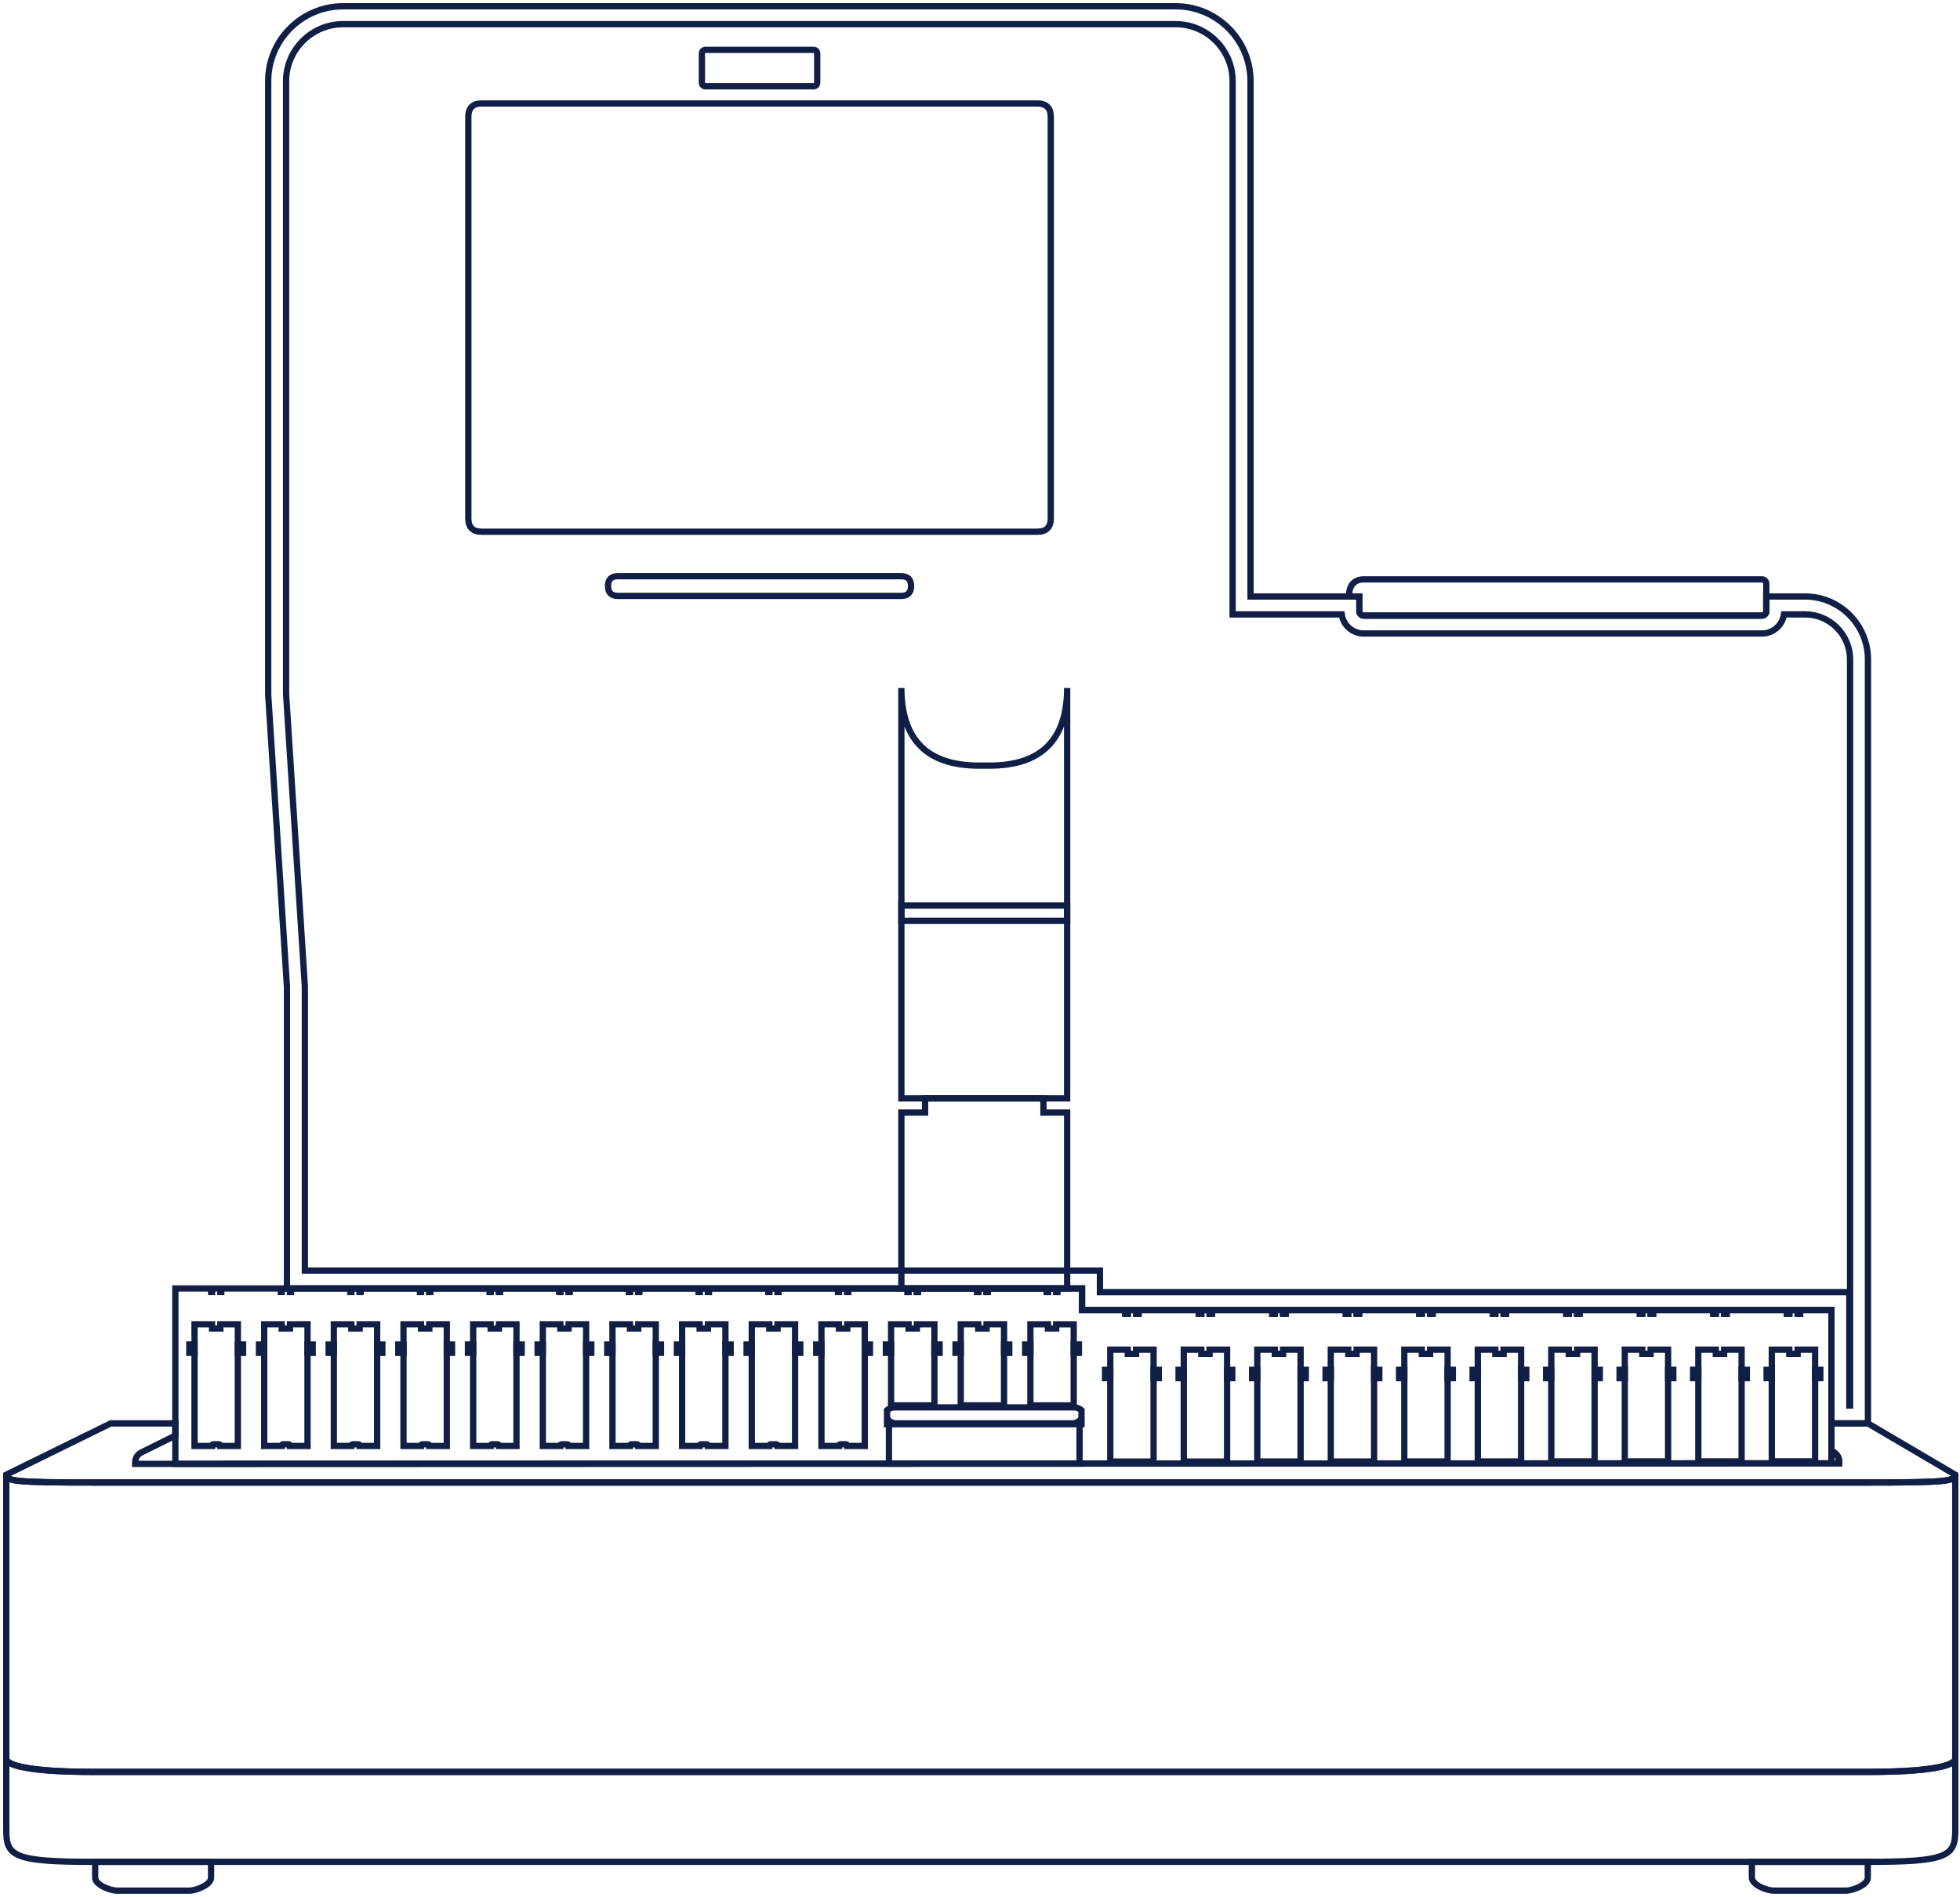 <svg width="312" height="302" viewBox="0 0 312 302" stroke="#111E45" fill="none" xmlns="http://www.w3.org/2000/svg">
<path d="M17.616 226.617H27.914V228.555L22.411 231.286C21.692 231.723 21.485 232.35 21.505 233.061L292.774 232.974C292.843 232.062 292.429 231.432 291.619 231.033L291.534 230.981V226.617H297.348L311.245 234.785C311.227 235.796 309.99 236.034 297.219 236.026H290.526H21.719H15.026C2.255 236.034 1.018 235.796 1 234.785L17.616 226.617Z"    />
<path d="M27.914 205.13H33.605V205.678H33.753V205.13H35.076V205.678H35.224V205.13H44.693V205.678C44.742 205.678 44.792 205.678 44.841 205.678V205.13H46.164V205.678C46.213 205.678 46.262 205.678 46.312 205.678V205.13H55.781V205.678C55.83 205.678 55.88 205.678 55.929 205.678V205.13H57.252V205.678C57.301 205.678 57.35 205.678 57.4 205.678V205.13H66.869V205.678C66.919 205.678 66.968 205.678 67.017 205.678V205.13H68.34V205.678C68.389 205.678 68.439 205.678 68.488 205.678V205.13H77.957V205.678C78.007 205.678 78.056 205.678 78.105 205.678V205.13H79.428V205.678C79.477 205.678 79.526 205.678 79.576 205.678V205.13H89.045V205.678C89.095 205.678 89.144 205.678 89.193 205.678V205.13H90.516V205.678C90.565 205.678 90.615 205.678 90.664 205.678V205.13H100.133V205.678C100.183 205.678 100.232 205.678 100.281 205.678V205.13H101.604V205.678C101.653 205.678 101.702 205.678 101.752 205.678V205.13H111.221V205.678C111.271 205.678 111.32 205.678 111.369 205.678V205.13H112.692V205.678C112.741 205.678 112.791 205.678 112.84 205.678V205.13H122.309V205.678C122.359 205.678 122.408 205.678 122.457 205.678V205.13H123.78V205.678C123.829 205.678 123.879 205.678 123.928 205.678V205.13H133.398V205.678C133.447 205.678 133.496 205.678 133.546 205.678V205.13H134.868V205.678C134.917 205.678 134.967 205.678 135.016 205.678V205.13H144.486V205.678C144.535 205.678 144.584 205.678 144.634 205.678V205.13H145.956V205.678C146.006 205.678 146.055 205.678 146.104 205.678V205.13H155.574V205.678C155.623 205.678 155.672 205.678 155.722 205.678V205.13H157.044V205.678C157.094 205.678 157.143 205.678 157.192 205.678V205.13H166.662V205.678H166.81V205.13H168.132V205.678H168.28V205.13H172.245V208.563H179.128V209.138H179.524V208.563H180.847V209.138H181.243V208.563H190.828V209.138C190.96 209.138 191.092 209.138 191.225 209.138V208.563H192.547V209.138C192.679 209.138 192.811 209.138 192.944 209.138V208.563H202.529V209.138C202.661 209.138 202.793 209.138 202.925 209.138V208.563H204.248V209.138C204.38 209.138 204.512 209.138 204.644 209.138V208.563H214.229V209.138C214.361 209.138 214.493 209.138 214.626 209.138V208.563H215.948V209.138C216.08 209.138 216.212 209.138 216.345 209.138V208.563H225.93V209.138C226.062 209.138 226.194 209.138 226.326 209.138V208.563H227.649V209.138C227.781 209.138 227.913 209.138 228.045 209.138V208.563H237.63V209.138C237.762 209.138 237.894 209.138 238.027 209.138V208.563H239.349V209.138C239.481 209.138 239.613 209.138 239.745 209.138V208.563H249.331V209.138C249.463 209.138 249.595 209.138 249.727 209.138V208.563H251.05V209.138C251.182 209.138 251.314 209.138 251.446 209.138V208.563H261.031V209.138C261.163 209.138 261.296 209.138 261.428 209.138V208.563H262.75V209.138C262.882 209.138 263.014 209.138 263.147 209.138V208.563H272.732V209.138C272.864 209.138 272.996 209.138 273.128 209.138V208.563H274.451V209.138C274.583 209.138 274.715 209.138 274.847 209.138V208.563H284.432V209.138H284.829V208.563H286.151V209.138H286.547V208.563H291.534V226.617V230.981V232.975L27.914 233.059V228.555V226.617V205.13Z"    />
<path d="M311.245 234.785V280.035C311.227 280.557 309.99 282.103 297.219 282.099H290.526H21.719H15.026C2.255 282.104 1.018 280.557 1 280.035V234.785C1.018 235.796 2.255 236.034 15.026 236.026H21.719H290.526H297.219C309.99 236.034 311.227 235.796 311.245 234.785Z"    />
<path d="M199.063 94.967H214.827L216.393 94.967V97.322C216.393 97.7 216.702 98.008 217.079 98.008H280.479C280.856 98.008 281.165 97.7 281.165 97.322V94.967H287.343C292.846 94.967 297.348 99.469 297.348 104.971V226.617H291.534V208.563H286.548V209.138H286.151V208.563H284.829V209.138H284.432V208.563H274.847V209.138C274.715 209.138 274.583 209.138 274.451 209.138V208.563H273.128V209.138C272.996 209.138 272.864 209.138 272.732 209.138V208.563H263.147V209.138C263.014 209.138 262.882 209.138 262.75 209.138V208.563H261.428V209.138C261.296 209.138 261.163 209.138 261.031 209.138V208.563H251.446V209.138C251.314 209.138 251.182 209.138 251.05 209.138V208.563H249.727V209.138C249.595 209.138 249.463 209.138 249.331 209.138V208.563H239.746V209.138C239.613 209.138 239.481 209.138 239.349 209.138V208.563H238.027V209.138C237.895 209.138 237.762 209.138 237.63 209.138V208.563H228.045V209.138C227.913 209.138 227.781 209.138 227.649 209.138V208.563H226.326V209.138C226.194 209.138 226.062 209.138 225.93 209.138V208.563H216.345V209.138C216.213 209.138 216.08 209.138 215.948 209.138V208.563H214.626V209.138C214.494 209.138 214.361 209.138 214.229 209.138V208.563H204.644V209.138C204.512 209.138 204.38 209.138 204.248 209.138V208.563H202.925V209.138C202.793 209.138 202.661 209.138 202.529 209.138V208.563H192.944V209.138C192.811 209.138 192.679 209.138 192.547 209.138V208.563H191.225V209.138C191.092 209.138 190.96 209.138 190.828 209.138V208.563H181.243V209.138H180.847V208.563H179.524V209.138H179.128V208.563H172.245V205.13H168.28V205.678H168.132V205.13H166.81V205.678H166.662V205.13H157.192V205.678C157.143 205.678 157.094 205.678 157.044 205.678V205.13H155.722V205.678C155.672 205.678 155.623 205.678 155.574 205.678V205.13H146.104V205.678C146.055 205.678 146.006 205.678 145.956 205.678V205.13H144.634V205.678C144.584 205.678 144.535 205.678 144.486 205.678V205.13H135.016V205.678C134.967 205.678 134.918 205.678 134.868 205.678V205.13H133.546V205.678C133.496 205.678 133.447 205.678 133.398 205.678V205.13H123.928V205.678C123.879 205.678 123.829 205.678 123.78 205.678V205.13H122.457V205.678C122.408 205.678 122.359 205.678 122.31 205.678V205.13H112.84V205.678C112.791 205.678 112.741 205.678 112.692 205.678V205.13H111.369V205.678C111.32 205.678 111.271 205.678 111.221 205.678V205.13H101.752V205.678C101.703 205.678 101.653 205.678 101.604 205.678V205.13H100.281V205.678C100.232 205.678 100.183 205.678 100.134 205.678V205.13H90.664V205.678C90.615 205.678 90.565 205.678 90.516 205.678V205.13H89.193V205.678C89.144 205.678 89.095 205.678 89.045 205.678V205.13H79.576V205.678C79.527 205.678 79.477 205.678 79.428 205.678V205.13H78.105V205.678C78.056 205.678 78.007 205.678 77.957 205.678V205.13H68.488V205.678C68.439 205.678 68.389 205.678 68.34 205.678V205.13H67.017V205.678C66.968 205.678 66.919 205.678 66.869 205.678V205.13H57.4V205.678C57.35 205.678 57.301 205.678 57.252 205.678V205.13H55.929V205.678C55.88 205.678 55.831 205.678 55.781 205.678V205.13H46.312V205.678C46.263 205.678 46.213 205.678 46.164 205.678V205.13H45.682V157.17L42.692 110.578V12.909C42.692 6.359 48.051 1 54.601 1H187.154C193.704 1 199.063 6.359 199.063 12.909V94.967ZM291.534 232.975V230.981L291.619 231.033C292.429 231.432 292.843 232.062 292.774 232.974L291.534 232.975Z"    />
<path d="M45.54 110.486L48.53 157.078V202.282H175.092V205.715H294.382V223.769H294.5V104.971C294.5 101.041 291.274 97.814 287.343 97.814H283.978C283.738 99.531 282.261 100.856 280.479 100.856H217.079C215.297 100.856 213.82 99.531 213.58 97.814L196.215 97.814V12.909C196.215 7.931 192.132 3.848 187.154 3.848H54.601C49.623 3.848 45.54 7.931 45.54 12.909V110.486Z"    />
<path d="M280.479 98.008H217.079C216.702 98.008 216.393 97.7 216.393 97.322V94.967L214.827 94.967C214.699 94.967 214.524 92.243 217.079 92.243H280.479C280.856 92.243 281.165 92.552 281.165 92.929V97.322C281.165 97.7 280.856 98.008 280.479 98.008Z"    />
<path d="M311.245 280.035V291.29C311.264 295.472 310.193 296.446 297.219 296.416H290.526H21.719H15.026C2.053 296.446 0.982 295.472 1 291.29V280.035C1.018 280.557 2.255 282.103 15.026 282.099H21.719H290.526H297.219C309.99 282.104 311.227 280.557 311.245 280.035Z"    />
<path d="M96.786 93.305C96.786 94.352 97.309 94.875 98.356 94.875H143.459C144.506 94.875 145.029 94.352 145.029 93.305C145.029 92.258 144.506 91.735 143.459 91.735H98.356C97.309 91.735 96.786 92.258 96.786 93.305Z"    />
<path d="M169.872 205.131V177.128H166.098V174.872H147.258V177.128H143.484V205.131H144.486V205.678C144.535 205.678 144.584 205.678 144.633 205.678V205.131H145.956V205.678C146.005 205.678 146.055 205.678 146.104 205.678V205.131H155.574V205.678C155.623 205.678 155.672 205.678 155.722 205.678V205.131H157.044V205.678C157.093 205.678 157.143 205.678 157.192 205.678V205.131H166.662V205.678H166.81V205.131H168.132V205.678H168.28V205.131H169.872Z"    />
<path d="M143.484 174.871V144.168H169.872V174.871H143.484Z"    />
<path d="M143.484 146.603V109.535C143.484 117.773 147.603 121.891 155.841 121.891H157.516C165.753 121.891 169.872 117.773 169.872 109.535V146.603H143.484Z"    />
<path d="M30.966 210.84H33.752V211.5H35.075V210.84H37.861V230.204H35.075V230.147C35.075 230.033 34.982 229.94 34.868 229.94H33.959C33.845 229.94 33.752 230.033 33.752 230.147V230.204H30.966V210.84Z"    />
<path d="M30.138 214.054H30.966V215.377H30.138V214.054Z"    />
<path d="M37.861 214.054H38.69V215.377H37.861V214.054Z"    />
<path d="M282.042 214.873H284.828V215.534H286.151V214.873H288.937V232.662H282.042V214.873Z"    />
<path d="M281.214 218.087H282.042V219.41H281.214V218.087Z"    />
<path d="M288.937 218.087H289.766V219.41H288.937V218.087Z"    />
<path d="M42.054 210.84C42.982 210.84 43.911 210.84 44.84 210.84C44.84 211.06 44.84 211.28 44.84 211.5C45.281 211.5 45.722 211.5 46.163 211.5C46.163 211.28 46.163 211.06 46.163 210.84C47.091 210.84 48.02 210.84 48.949 210.84C48.949 217.295 48.949 223.749 48.949 230.204C48.02 230.204 47.091 230.204 46.163 230.204C46.163 230.185 46.163 230.166 46.163 230.147C46.163 230.033 46.07 229.94 45.956 229.94C45.653 229.94 45.35 229.94 45.047 229.94C44.933 229.94 44.84 230.033 44.84 230.147C44.84 230.166 44.84 230.185 44.84 230.204C43.911 230.204 42.982 230.204 42.054 230.204C42.054 223.749 42.054 217.295 42.054 210.84Z"    />
<path d="M41.225 214.054C41.501 214.054 41.778 214.054 42.054 214.054C42.054 214.495 42.054 214.936 42.054 215.377C41.778 215.377 41.501 215.377 41.225 215.377C41.225 214.936 41.225 214.495 41.225 214.054Z"    />
<path d="M48.949 214.054C49.225 214.054 49.501 214.054 49.777 214.054C49.777 214.495 49.777 214.936 49.777 215.377C49.501 215.377 49.225 215.377 48.949 215.377C48.949 214.936 48.949 214.495 48.949 214.054Z"    />
<path d="M53.142 210.84C54.07 210.84 54.999 210.84 55.928 210.84C55.928 211.06 55.928 211.28 55.928 211.5C56.369 211.5 56.81 211.5 57.251 211.5C57.251 211.28 57.251 211.06 57.251 210.84C58.179 210.84 59.108 210.84 60.037 210.84C60.037 217.295 60.037 223.749 60.037 230.204C59.108 230.204 58.179 230.204 57.251 230.204C57.251 230.185 57.251 230.166 57.251 230.147C57.251 230.033 57.158 229.94 57.044 229.94C56.741 229.94 56.438 229.94 56.135 229.94C56.021 229.94 55.928 230.033 55.928 230.147C55.928 230.166 55.928 230.185 55.928 230.204C54.999 230.204 54.07 230.204 53.142 230.204C53.142 223.749 53.142 217.295 53.142 210.84Z"    />
<path d="M52.313 214.054C52.589 214.054 52.866 214.054 53.142 214.054C53.142 214.495 53.142 214.936 53.142 215.377C52.866 215.377 52.589 215.377 52.313 215.377C52.313 214.936 52.313 214.495 52.313 214.054Z"    />
<path d="M60.037 214.054C60.313 214.054 60.589 214.054 60.865 214.054C60.865 214.495 60.865 214.936 60.865 215.377C60.589 215.377 60.313 215.377 60.037 215.377C60.037 214.936 60.037 214.495 60.037 214.054Z"    />
<path d="M64.23 210.84C65.158 210.84 66.087 210.84 67.016 210.84C67.016 211.06 67.016 211.28 67.016 211.5C67.457 211.5 67.897 211.5 68.338 211.5C68.338 211.28 68.338 211.06 68.338 210.84C69.267 210.84 70.196 210.84 71.125 210.84C71.125 217.295 71.125 223.749 71.125 230.204C70.196 230.204 69.267 230.204 68.338 230.204C68.338 230.185 68.338 230.166 68.338 230.147C68.338 230.033 68.246 229.94 68.132 229.94C67.829 229.94 67.526 229.94 67.223 229.94C67.109 229.94 67.016 230.033 67.016 230.147C67.016 230.166 67.016 230.185 67.016 230.204C66.087 230.204 65.158 230.204 64.23 230.204C64.23 223.749 64.23 217.295 64.23 210.84Z"    />
<path d="M63.401 214.054C63.677 214.054 63.954 214.054 64.23 214.054C64.23 214.495 64.23 214.936 64.23 215.377C63.954 215.377 63.677 215.377 63.401 215.377C63.401 214.936 63.401 214.495 63.401 214.054Z"    />
<path d="M71.124 214.054C71.401 214.054 71.677 214.054 71.953 214.054C71.953 214.495 71.953 214.936 71.953 215.377C71.677 215.377 71.401 215.377 71.124 215.377C71.124 214.936 71.124 214.495 71.124 214.054Z"    />
<path d="M75.319 210.84C76.247 210.84 77.176 210.84 78.105 210.84C78.105 211.06 78.105 211.28 78.105 211.5C78.546 211.5 78.987 211.5 79.428 211.5C79.428 211.28 79.428 211.06 79.428 210.84C80.356 210.84 81.285 210.84 82.214 210.84C82.214 217.295 82.214 223.749 82.214 230.204C81.285 230.204 80.356 230.204 79.428 230.204C79.428 230.185 79.428 230.166 79.428 230.147C79.428 230.033 79.335 229.94 79.221 229.94C78.918 229.94 78.615 229.94 78.312 229.94C78.198 229.94 78.105 230.033 78.105 230.147C78.105 230.166 78.105 230.185 78.105 230.204C77.176 230.204 76.247 230.204 75.319 230.204C75.319 223.749 75.319 217.295 75.319 210.84Z"    />
<path d="M74.49 214.054C74.766 214.054 75.043 214.054 75.319 214.054C75.319 214.495 75.319 214.936 75.319 215.377C75.043 215.377 74.766 215.377 74.49 215.377C74.49 214.936 74.49 214.495 74.49 214.054Z"    />
<path d="M82.213 214.054C82.49 214.054 82.766 214.054 83.042 214.054C83.042 214.495 83.042 214.936 83.042 215.377C82.766 215.377 82.49 215.377 82.213 215.377C82.213 214.936 82.213 214.495 82.213 214.054Z"    />
<path d="M86.406 210.84C87.335 210.84 88.263 210.84 89.192 210.84C89.192 211.06 89.192 211.28 89.192 211.5C89.633 211.5 90.074 211.5 90.515 211.5C90.515 211.28 90.515 211.06 90.515 210.84C91.444 210.84 92.372 210.84 93.301 210.84C93.301 217.295 93.301 223.749 93.301 230.204C92.372 230.204 91.444 230.204 90.515 230.204C90.515 230.185 90.515 230.166 90.515 230.147C90.515 230.033 90.422 229.94 90.308 229.94C90.005 229.94 89.702 229.94 89.399 229.94C89.285 229.94 89.192 230.033 89.192 230.147C89.192 230.166 89.192 230.185 89.192 230.204C88.263 230.204 87.335 230.204 86.406 230.204C86.406 223.749 86.406 217.295 86.406 210.84Z"    />
<path d="M85.577 214.054C85.853 214.054 86.13 214.054 86.406 214.054C86.406 214.495 86.406 214.936 86.406 215.377C86.13 215.377 85.853 215.377 85.577 215.377C85.577 214.936 85.577 214.495 85.577 214.054Z"    />
<path d="M93.301 214.054C93.577 214.054 93.853 214.054 94.129 214.054C94.129 214.495 94.129 214.936 94.129 215.377C93.853 215.377 93.577 215.377 93.301 215.377C93.301 214.936 93.301 214.495 93.301 214.054Z"    />
<path d="M97.494 210.84C98.423 210.84 99.351 210.84 100.28 210.84C100.28 211.06 100.28 211.28 100.28 211.5C100.721 211.5 101.162 211.5 101.603 211.5C101.603 211.28 101.603 211.06 101.603 210.84C102.531 210.84 103.46 210.84 104.389 210.84C104.389 217.295 104.389 223.749 104.389 230.204C103.46 230.204 102.531 230.204 101.603 230.204C101.603 230.185 101.603 230.166 101.603 230.147C101.603 230.033 101.51 229.94 101.396 229.94C101.093 229.94 100.79 229.94 100.487 229.94C100.373 229.94 100.28 230.033 100.28 230.147C100.28 230.166 100.28 230.185 100.28 230.204C99.351 230.204 98.423 230.204 97.494 230.204C97.494 223.749 97.494 217.295 97.494 210.84Z"    />
<path d="M96.665 214.054C96.942 214.054 97.218 214.054 97.494 214.054C97.494 214.495 97.494 214.936 97.494 215.377C97.218 215.377 96.942 215.377 96.665 215.377C96.665 214.936 96.665 214.495 96.665 214.054Z"    />
<path d="M104.389 214.054C104.665 214.054 104.941 214.054 105.217 214.054C105.217 214.495 105.217 214.936 105.217 215.377C104.941 215.377 104.665 215.377 104.389 215.377C104.389 214.936 104.389 214.495 104.389 214.054Z"    />
<path d="M108.582 210.84C109.511 210.84 110.439 210.84 111.368 210.84C111.368 211.06 111.368 211.28 111.368 211.5C111.809 211.5 112.25 211.5 112.691 211.5C112.691 211.28 112.691 211.06 112.691 210.84C113.619 210.84 114.548 210.84 115.477 210.84C115.477 217.295 115.477 223.749 115.477 230.204C114.548 230.204 113.619 230.204 112.691 230.204C112.691 230.185 112.691 230.166 112.691 230.147C112.691 230.033 112.598 229.94 112.484 229.94C112.181 229.94 111.878 229.94 111.575 229.94C111.461 229.94 111.368 230.033 111.368 230.147C111.368 230.166 111.368 230.185 111.368 230.204C110.439 230.204 109.511 230.204 108.582 230.204C108.582 223.749 108.582 217.295 108.582 210.84Z"    />
<path d="M107.753 214.054C108.03 214.054 108.306 214.054 108.582 214.054C108.582 214.495 108.582 214.936 108.582 215.377C108.306 215.377 108.03 215.377 107.753 215.377C107.753 214.936 107.753 214.495 107.753 214.054Z"    />
<path d="M115.477 214.054C115.753 214.054 116.029 214.054 116.306 214.054C116.306 214.495 116.306 214.936 116.306 215.377C116.029 215.377 115.753 215.377 115.477 215.377C115.477 214.936 115.477 214.495 115.477 214.054Z"    />
<path d="M119.67 210.84C120.599 210.84 121.527 210.84 122.456 210.84C122.456 211.06 122.456 211.28 122.456 211.5C122.897 211.5 123.338 211.5 123.779 211.5C123.779 211.28 123.779 211.06 123.779 210.84C124.707 210.84 125.636 210.84 126.565 210.84C126.565 217.295 126.565 223.749 126.565 230.204C125.636 230.204 124.707 230.204 123.779 230.204C123.779 230.185 123.779 230.166 123.779 230.147C123.779 230.033 123.686 229.94 123.572 229.94C123.269 229.94 122.966 229.94 122.663 229.94C122.549 229.94 122.456 230.033 122.456 230.147C122.456 230.166 122.456 230.185 122.456 230.204C121.527 230.204 120.599 230.204 119.67 230.204C119.67 223.749 119.67 217.295 119.67 210.84Z"    />
<path d="M118.841 214.054C119.118 214.054 119.394 214.054 119.67 214.054C119.67 214.495 119.67 214.936 119.67 215.377C119.394 215.377 119.118 215.377 118.841 215.377C118.841 214.936 118.841 214.495 118.841 214.054Z"    />
<path d="M126.565 214.054C126.841 214.054 127.117 214.054 127.393 214.054C127.393 214.495 127.393 214.936 127.393 215.377C127.117 215.377 126.841 215.377 126.565 215.377C126.565 214.936 126.565 214.495 126.565 214.054Z"    />
<path d="M130.759 210.84C131.688 210.84 132.616 210.84 133.545 210.84C133.545 211.06 133.545 211.28 133.545 211.5C133.986 211.5 134.427 211.5 134.868 211.5C134.868 211.28 134.868 211.06 134.868 210.84C135.796 210.84 136.725 210.84 137.654 210.84C137.654 217.295 137.654 223.749 137.654 230.204C136.725 230.204 135.796 230.204 134.868 230.204C134.868 230.185 134.868 230.166 134.868 230.147C134.868 230.033 134.775 229.94 134.661 229.94C134.358 229.94 134.055 229.94 133.752 229.94C133.638 229.94 133.545 230.033 133.545 230.147C133.545 230.166 133.545 230.185 133.545 230.204C132.616 230.204 131.688 230.204 130.759 230.204C130.759 223.749 130.759 217.295 130.759 210.84Z"    />
<path d="M129.93 214.054C130.206 214.054 130.483 214.054 130.759 214.054C130.759 214.495 130.759 214.936 130.759 215.377C130.483 215.377 130.206 215.377 129.93 215.377C129.93 214.936 129.93 214.495 129.93 214.054Z"    />
<path d="M137.654 214.054C137.93 214.054 138.206 214.054 138.482 214.054C138.482 214.495 138.482 214.936 138.482 215.377C138.206 215.377 137.93 215.377 137.654 215.377C137.654 214.936 137.654 214.495 137.654 214.054Z"    />
<path d="M141.847 210.84C142.776 210.84 143.704 210.84 144.633 210.84C144.633 211.06 144.633 211.28 144.633 211.5C145.074 211.5 145.515 211.5 145.956 211.5C145.956 211.28 145.956 211.06 145.956 210.84C146.884 210.84 147.813 210.84 148.742 210.84V223.751H142.343C142.166 223.751 141.997 223.787 141.847 223.838V210.84Z"    />
<path d="M141.018 214.054C141.295 214.054 141.571 214.054 141.847 214.054C141.847 214.495 141.847 214.936 141.847 215.377C141.571 215.377 141.295 215.377 141.018 215.377C141.018 214.936 141.018 214.495 141.018 214.054Z"    />
<path d="M148.742 214.054C149.018 214.054 149.294 214.054 149.57 214.054C149.57 214.495 149.57 214.936 149.57 215.377C149.294 215.377 149.018 215.377 148.742 215.377C148.742 214.936 148.742 214.495 148.742 214.054Z"    />
<path d="M152.935 210.84C153.864 210.84 154.792 210.84 155.721 210.84C155.721 211.06 155.721 211.28 155.721 211.5C156.162 211.5 156.603 211.5 157.044 211.5C157.044 211.28 157.044 211.06 157.044 210.84C157.973 210.84 158.901 210.84 159.83 210.84V223.751H152.935V210.84Z"    />
<path d="M152.106 214.054C152.383 214.054 152.659 214.054 152.935 214.054C152.935 214.495 152.935 214.936 152.935 215.377C152.659 215.377 152.383 215.377 152.106 215.377C152.106 214.936 152.106 214.495 152.106 214.054Z"    />
<path d="M159.83 214.054C160.106 214.054 160.382 214.054 160.658 214.054C160.658 214.495 160.658 214.936 160.658 215.377C160.382 215.377 160.106 215.377 159.83 215.377C159.83 214.936 159.83 214.495 159.83 214.054Z"    />
<path d="M164.022 210.84H166.809V211.5H168.131V210.84H170.917V223.751H164.022V210.84Z"    />
<path d="M163.194 214.054H164.023V215.377H163.194V214.054Z"    />
<path d="M170.918 214.054H171.746V215.377H170.918V214.054Z"    />
<path d="M270.342 214.873C271.271 214.873 272.199 214.873 273.128 214.873C273.128 215.093 273.128 215.313 273.128 215.534C273.569 215.534 274.01 215.534 274.451 215.534C274.451 215.313 274.451 215.093 274.451 214.873C275.38 214.873 276.308 214.873 277.237 214.873V232.666H270.342V214.873Z"    />
<path d="M269.514 218.087C269.79 218.087 270.066 218.087 270.342 218.087C270.342 218.528 270.342 218.969 270.342 219.41C270.066 219.41 269.79 219.41 269.514 219.41C269.514 218.969 269.514 218.528 269.514 218.087Z"    />
<path d="M277.237 218.087C277.513 218.087 277.789 218.087 278.065 218.087C278.065 218.528 278.065 218.969 278.065 219.41C277.789 219.41 277.513 219.41 277.237 219.41C277.237 218.969 277.237 218.528 277.237 218.087Z"    />
<path d="M258.641 214.873C259.57 214.873 260.498 214.873 261.427 214.873C261.427 215.093 261.427 215.313 261.427 215.534C261.868 215.534 262.309 215.534 262.75 215.534C262.75 215.313 262.75 215.093 262.75 214.873C263.679 214.873 264.607 214.873 265.536 214.873V232.669H258.641V214.873Z"    />
<path d="M257.812 218.087C258.089 218.087 258.365 218.087 258.641 218.087C258.641 218.528 258.641 218.969 258.641 219.41C258.365 219.41 258.089 219.41 257.812 219.41C257.812 218.969 257.812 218.528 257.812 218.087Z"    />
<path d="M265.536 218.087C265.812 218.087 266.088 218.087 266.364 218.087C266.364 218.528 266.364 218.969 266.364 219.41C266.088 219.41 265.812 219.41 265.536 219.41C265.536 218.969 265.536 218.528 265.536 218.087Z"    />
<path d="M246.941 214.873C247.869 214.873 248.798 214.873 249.727 214.873C249.727 215.093 249.727 215.313 249.727 215.534C250.168 215.534 250.609 215.534 251.05 215.534C251.05 215.313 251.05 215.093 251.05 214.873C251.978 214.873 252.907 214.873 253.836 214.873V232.673H246.941V214.873Z"    />
<path d="M246.112 218.087C246.388 218.087 246.665 218.087 246.941 218.087C246.941 218.528 246.941 218.969 246.941 219.41C246.665 219.41 246.388 219.41 246.112 219.41C246.112 218.969 246.112 218.528 246.112 218.087Z"    />
<path d="M253.836 218.087C254.112 218.087 254.388 218.087 254.664 218.087C254.664 218.528 254.664 218.969 254.664 219.41C254.388 219.41 254.112 219.41 253.836 219.41C253.836 218.969 253.836 218.528 253.836 218.087Z"    />
<path d="M235.241 214.873C236.169 214.873 237.098 214.873 238.027 214.873C238.027 215.093 238.027 215.313 238.027 215.534C238.468 215.534 238.908 215.534 239.349 215.534C239.349 215.313 239.349 215.093 239.349 214.873C240.278 214.873 241.207 214.873 242.136 214.873V232.677H235.241V214.873Z"    />
<path d="M234.412 218.087C234.688 218.087 234.964 218.087 235.241 218.087C235.241 218.528 235.241 218.969 235.241 219.41C234.964 219.41 234.688 219.41 234.412 219.41C234.412 218.969 234.412 218.528 234.412 218.087Z"    />
<path d="M242.136 218.087C242.412 218.087 242.688 218.087 242.964 218.087C242.964 218.528 242.964 218.969 242.964 219.41C242.688 219.41 242.412 219.41 242.136 219.41C242.136 218.969 242.136 218.528 242.136 218.087Z"    />
<path d="M223.54 214.873C224.468 214.873 225.397 214.873 226.326 214.873C226.326 215.093 226.326 215.313 226.326 215.534C226.767 215.534 227.207 215.534 227.648 215.534C227.648 215.313 227.648 215.093 227.648 214.873C228.577 214.873 229.506 214.873 230.434 214.873V232.681H223.54V214.873Z"    />
<path d="M222.711 218.087C222.987 218.087 223.263 218.087 223.54 218.087C223.54 218.528 223.54 218.969 223.54 219.41C223.263 219.41 222.987 219.41 222.711 219.41C222.711 218.969 222.711 218.528 222.711 218.087Z"    />
<path d="M230.434 218.087C230.71 218.087 230.987 218.087 231.263 218.087C231.263 218.528 231.263 218.969 231.263 219.41C230.987 219.41 230.71 219.41 230.434 219.41C230.434 218.969 230.434 218.528 230.434 218.087Z"    />
<path d="M211.839 214.873C212.768 214.873 213.697 214.873 214.626 214.873C214.626 215.093 214.626 215.313 214.626 215.534C215.066 215.534 215.507 215.534 215.948 215.534C215.948 215.313 215.948 215.093 215.948 214.873C216.877 214.873 217.806 214.873 218.734 214.873V232.684H211.839V214.873Z"    />
<path d="M211.011 218.087C211.287 218.087 211.563 218.087 211.839 218.087C211.839 218.528 211.839 218.969 211.839 219.41C211.563 219.41 211.287 219.41 211.011 219.41C211.011 218.969 211.011 218.528 211.011 218.087Z"    />
<path d="M218.734 218.087C219.01 218.087 219.286 218.087 219.563 218.087C219.563 218.528 219.563 218.969 219.563 219.41C219.286 219.41 219.01 219.41 218.734 219.41C218.734 218.969 218.734 218.528 218.734 218.087Z"    />
<path d="M200.139 214.873C201.068 214.873 201.997 214.873 202.925 214.873C202.925 215.093 202.925 215.313 202.925 215.534C203.366 215.534 203.807 215.534 204.248 215.534C204.248 215.313 204.248 215.093 204.248 214.873C205.177 214.873 206.105 214.873 207.034 214.873V232.688H200.139V214.873Z"    />
<path d="M199.311 218.087C199.587 218.087 199.863 218.087 200.139 218.087C200.139 218.528 200.139 218.969 200.139 219.41C199.863 219.41 199.587 219.41 199.311 219.41C199.311 218.969 199.311 218.528 199.311 218.087Z"    />
<path d="M207.034 218.087C207.31 218.087 207.586 218.087 207.863 218.087C207.863 218.528 207.863 218.969 207.863 219.41C207.586 219.41 207.31 219.41 207.034 219.41C207.034 218.969 207.034 218.528 207.034 218.087Z"    />
<path d="M188.438 214.873C189.367 214.873 190.296 214.873 191.224 214.873C191.224 215.093 191.224 215.313 191.224 215.534C191.665 215.534 192.106 215.534 192.547 215.534C192.547 215.313 192.547 215.093 192.547 214.873C193.476 214.873 194.405 214.873 195.333 214.873V232.692H188.438V214.873Z"    />
<path d="M187.61 218.087C187.886 218.087 188.162 218.087 188.439 218.087C188.439 218.528 188.439 218.969 188.439 219.41C188.162 219.41 187.886 219.41 187.61 219.41C187.61 218.969 187.61 218.528 187.61 218.087Z"    />
<path d="M195.333 218.087C195.609 218.087 195.885 218.087 196.162 218.087C196.162 218.528 196.162 218.969 196.162 219.41C195.885 219.41 195.609 219.41 195.333 219.41C195.333 218.969 195.333 218.528 195.333 218.087Z"    />
<path d="M176.738 214.873H179.524V215.534H180.847V214.873H183.633V232.696H176.738V214.873Z"    />
<path d="M175.91 218.087H176.738V219.41H175.91V218.087Z"    />
<path d="M183.633 218.087H184.461V219.41H183.633V218.087Z"    />
<path d="M33.599 296.416V298.939C33.599 300.071 31.246 301 30.114 301H18.634C17.502 301 15.149 300.072 15.149 298.939V296.416H21.718H33.599Z"    />
<path d="M297.322 296.416V298.939C297.322 300.071 294.969 301 293.837 301H282.357C281.224 301 278.871 300.072 278.871 298.939V296.416H290.526H297.219L297.322 296.416Z"    />
<path d="M74.55 18.611V82.518C74.55 83.942 75.263 84.654 76.687 84.654H165.129C166.553 84.654 167.265 83.942 167.265 82.518V18.611C167.265 17.187 166.553 16.475 165.129 16.475H76.687C75.263 16.475 74.55 17.187 74.55 18.611Z"    />
<path d="M111.729 8.585V13.093C111.729 13.523 111.944 13.738 112.373 13.738H129.442C129.872 13.738 130.086 13.523 130.086 13.093V8.585C130.086 8.155 129.872 7.94 129.442 7.94H112.373C111.944 7.94 111.729 8.155 111.729 8.585Z"    />
<path d="M141.505 233.017H171.851V226.168C171.851 226.168 171.346 226.617 170.73 226.617H142.627C142.01 226.617 141.505 226.168 141.505 226.168V233.017Z"    />
<path d="M141.2 226.744H172.157V224.514C172.157 224.514 171.642 224.065 171.013 224.065H142.344C141.715 224.065 141.2 224.514 141.2 224.514V226.744Z"    />
</svg>
